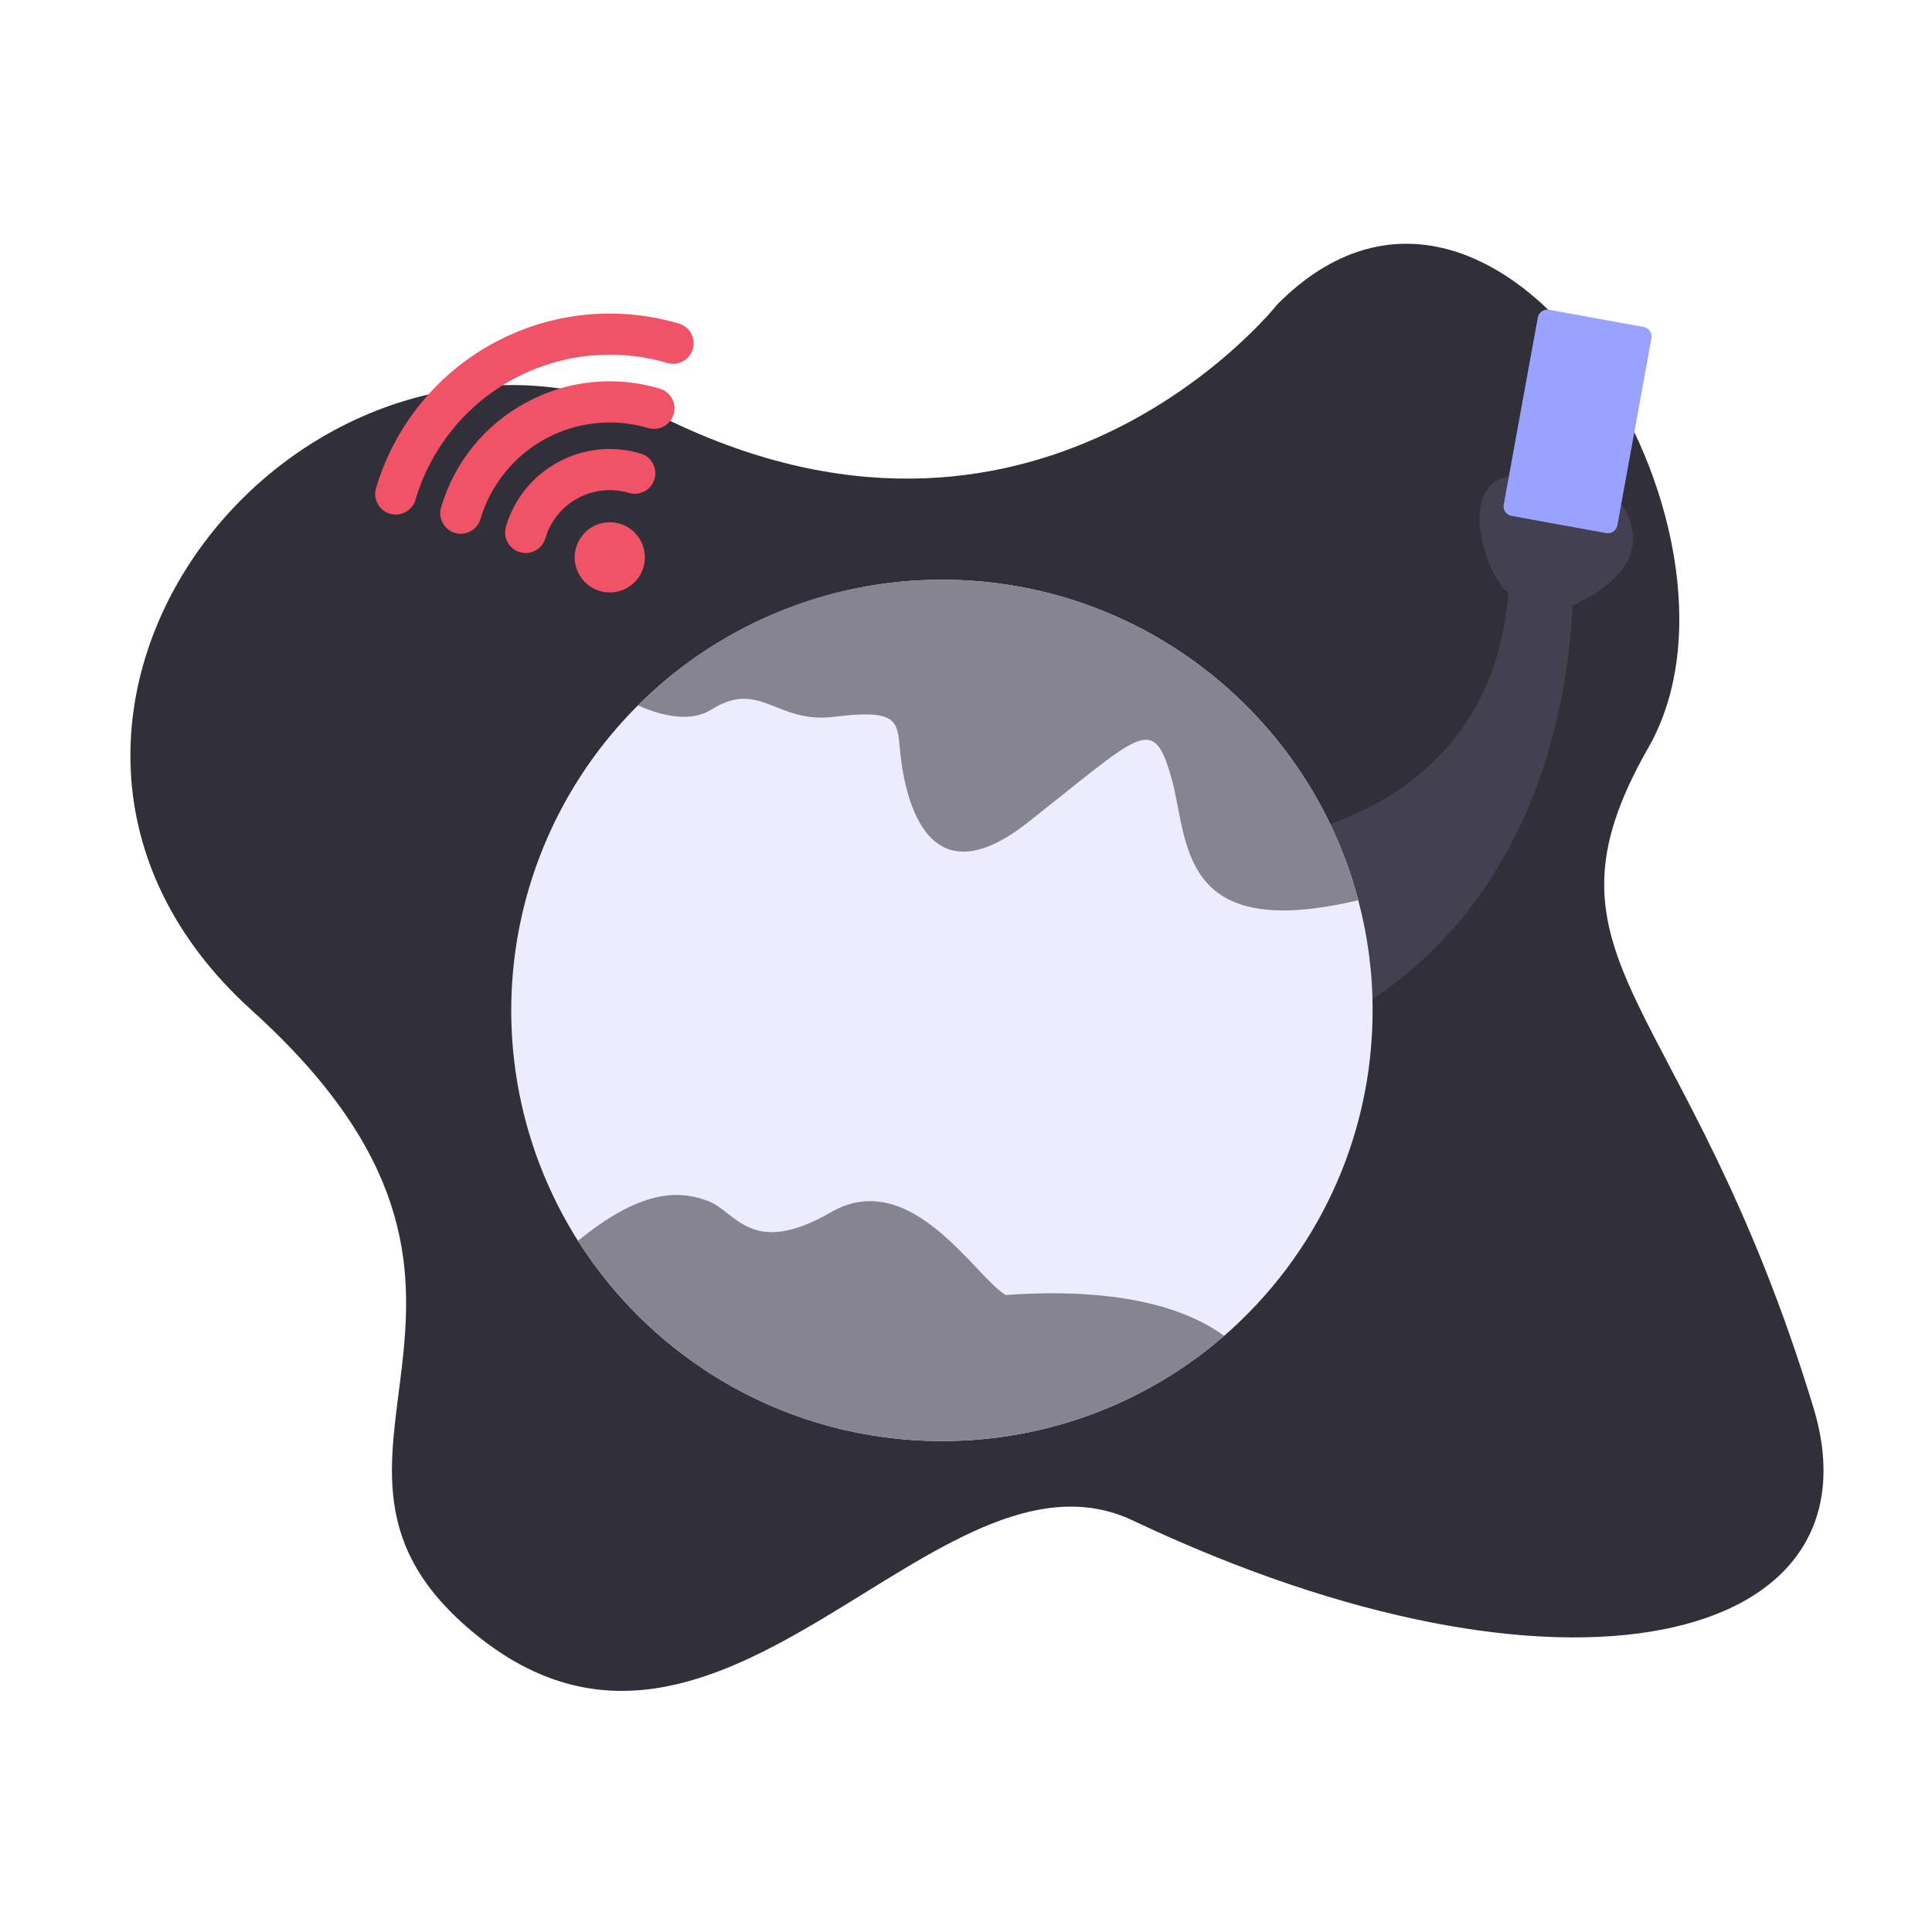 <svg width="500" height="500" viewBox="0 0 500 500" fill="none" xmlns="http://www.w3.org/2000/svg">
<path d="M330.578 78.763C330.578 78.763 270.56 154.786 174.531 109.438C78.503 64.09 -17.525 186.795 65.165 261.484C147.855 336.173 66.937 377.215 123.115 422.989C186.965 475.014 242.553 369.517 293.234 393.524C405.092 446.509 487.959 425.534 469.287 364.182C436.511 256.487 394.598 249.482 426.608 193.464C458.618 137.446 387.971 20.974 330.578 78.763Z" fill="#312F39"/>
<path d="M324.513 217.747C324.513 217.747 385.596 213.78 390.356 153.491C384.803 149.525 376.87 125.726 390.356 123.347C403.841 120.967 413.361 123.347 413.361 123.347C413.361 123.347 437.952 142.385 407.014 156.664C406.221 164.597 405.428 235.199 341.966 266.137C278.503 297.075 324.513 217.747 324.513 217.747Z" fill="#43404F"/>
<path d="M425.382 84.625L400.893 80.163C399.535 79.915 398.233 80.816 397.985 82.174L389.162 130.599C388.914 131.958 389.815 133.259 391.173 133.507L415.662 137.969C417.02 138.217 418.322 137.316 418.57 135.958L427.393 87.533C427.641 86.175 426.74 84.873 425.382 84.625Z" fill="#99A3FF"/>
<path d="M355.229 261.505C355.229 295.108 340.347 325.253 316.803 345.719C296.536 363.31 270.593 372.979 243.757 372.944C204.125 372.944 169.348 352.287 149.579 321.127C138.914 304.268 132.969 284.856 132.362 264.916C131.755 244.976 136.509 225.238 146.129 207.761C155.749 190.285 169.882 175.709 187.054 165.555C204.226 155.401 223.808 150.041 243.757 150.033C295.448 150.033 338.951 185.223 351.517 232.978C353.999 242.284 355.247 251.875 355.229 261.505Z" fill="#EBEDFF"/>
<path d="M316.803 345.718C296.536 363.308 270.593 372.977 243.758 372.943C204.125 372.943 169.348 352.286 149.58 321.126C166.968 306.879 176.773 308.401 183.31 310.845C190.449 313.542 194.416 325.632 215.041 313.733C235.667 301.833 252.325 330.392 260.258 335.151C291.989 332.867 308.521 339.625 316.803 345.718Z" fill="#878491"/>
<path d="M351.517 232.978C304.396 244.148 307.728 217.335 303.095 201.088C298.336 184.43 295.163 189.982 265.811 212.988C236.46 235.994 233.286 198.709 232.747 192.363C232.176 186.017 230.907 183.638 215.834 185.509C200.762 187.38 196.796 175.704 184.103 183.637C178.836 186.937 171.665 185.446 165.096 182.558C175.421 172.225 187.685 164.033 201.183 158.452C214.682 152.87 229.151 150.009 243.758 150.033C295.448 150.033 338.952 185.223 351.517 232.978Z" fill="#878491"/>
<path d="M149.104 141.658C148.594 143.38 148.606 145.216 149.139 146.932C149.672 148.648 150.702 150.167 152.099 151.298C153.495 152.429 155.196 153.12 156.985 153.284C158.774 153.449 160.572 153.079 162.151 152.221C163.73 151.364 165.02 150.057 165.856 148.467C166.693 146.877 167.039 145.074 166.851 143.287C166.663 141.5 165.95 139.809 164.801 138.428C163.652 137.046 162.119 136.036 160.396 135.526C158.086 134.842 155.598 135.104 153.481 136.254C151.363 137.404 149.789 139.347 149.104 141.658Z" fill="#F05365"/>
<path d="M144.44 119.604C141.199 121.352 138.338 123.726 136.021 126.588C133.705 129.45 131.979 132.743 130.944 136.276C130.743 136.947 130.676 137.65 130.747 138.346C130.819 139.043 131.027 139.718 131.36 140.334C131.693 140.949 132.144 141.493 132.687 141.934C133.231 142.375 133.856 142.704 134.527 142.903C135.198 143.102 135.902 143.166 136.598 143.092C137.294 143.018 137.969 142.808 138.583 142.473C139.197 142.138 139.74 141.684 140.179 141.139C140.618 140.594 140.945 139.968 141.141 139.296C141.789 137.106 142.862 135.065 144.299 133.29C145.736 131.515 147.509 130.04 149.516 128.951C151.523 127.861 153.725 127.177 155.996 126.938C158.267 126.699 160.563 126.91 162.753 127.559C163.423 127.76 164.127 127.827 164.823 127.756C165.519 127.685 166.195 127.477 166.81 127.144C167.426 126.811 167.97 126.36 168.411 125.816C168.852 125.273 169.181 124.647 169.38 123.976C169.578 123.305 169.643 122.601 169.569 121.905C169.495 121.209 169.284 120.535 168.949 119.92C168.614 119.306 168.161 118.764 167.616 118.325C167.071 117.886 166.444 117.559 165.772 117.363C162.245 116.307 158.543 115.961 154.881 116.346C151.22 116.731 147.671 117.838 144.44 119.604Z" fill="#F05365"/>
<path d="M136.083 104.216C130.818 107.056 126.168 110.913 122.404 115.563C118.639 120.213 115.834 125.563 114.152 131.304C113.751 132.657 113.904 134.113 114.577 135.352C115.25 136.591 116.388 137.512 117.74 137.913C119.092 138.313 120.548 138.16 121.787 137.487C123.027 136.814 123.948 135.676 124.348 134.324C125.649 129.929 127.803 125.834 130.687 122.271C133.571 118.709 137.129 115.75 141.157 113.562C145.185 111.375 149.604 110.002 154.162 109.523C158.72 109.044 163.329 109.467 167.723 110.769C168.394 110.97 169.097 111.037 169.793 110.966C170.49 110.894 171.165 110.686 171.781 110.353C172.396 110.021 172.94 109.569 173.381 109.026C173.822 108.482 174.151 107.857 174.35 107.186C174.549 106.515 174.613 105.811 174.539 105.115C174.465 104.419 174.255 103.745 173.92 103.13C173.584 102.516 173.131 101.973 172.586 101.534C172.041 101.096 171.415 100.769 170.743 100.572C165.012 98.857 158.997 98.296 153.048 98.922C147.099 99.547 141.332 101.347 136.083 104.216Z" fill="#F05365"/>
<path d="M175.729 83.746C167.785 81.393 159.456 80.628 151.216 81.494C142.977 82.361 134.989 84.841 127.708 88.795C120.428 92.749 113.998 98.098 108.785 104.537C103.572 110.976 99.678 118.379 97.326 126.323C97.125 126.994 97.058 127.697 97.13 128.394C97.201 129.09 97.409 129.765 97.742 130.381C98.075 130.996 98.526 131.54 99.07 131.981C99.613 132.422 100.238 132.751 100.91 132.95C101.581 133.149 102.284 133.213 102.98 133.139C103.676 133.065 104.351 132.855 104.965 132.52C105.58 132.185 106.122 131.732 106.561 131.186C107 130.641 107.327 130.015 107.523 129.343C109.478 122.738 112.715 116.583 117.049 111.23C121.383 105.876 126.729 101.429 132.782 98.142C138.835 94.855 145.477 92.792 152.327 92.072C159.177 91.352 166.102 91.988 172.706 93.945C174.057 94.338 175.508 94.181 176.742 93.507C177.977 92.833 178.894 91.698 179.294 90.35C179.693 89.001 179.542 87.549 178.874 86.312C178.206 85.075 177.075 84.152 175.729 83.746Z" fill="#F05365"/>
</svg>
